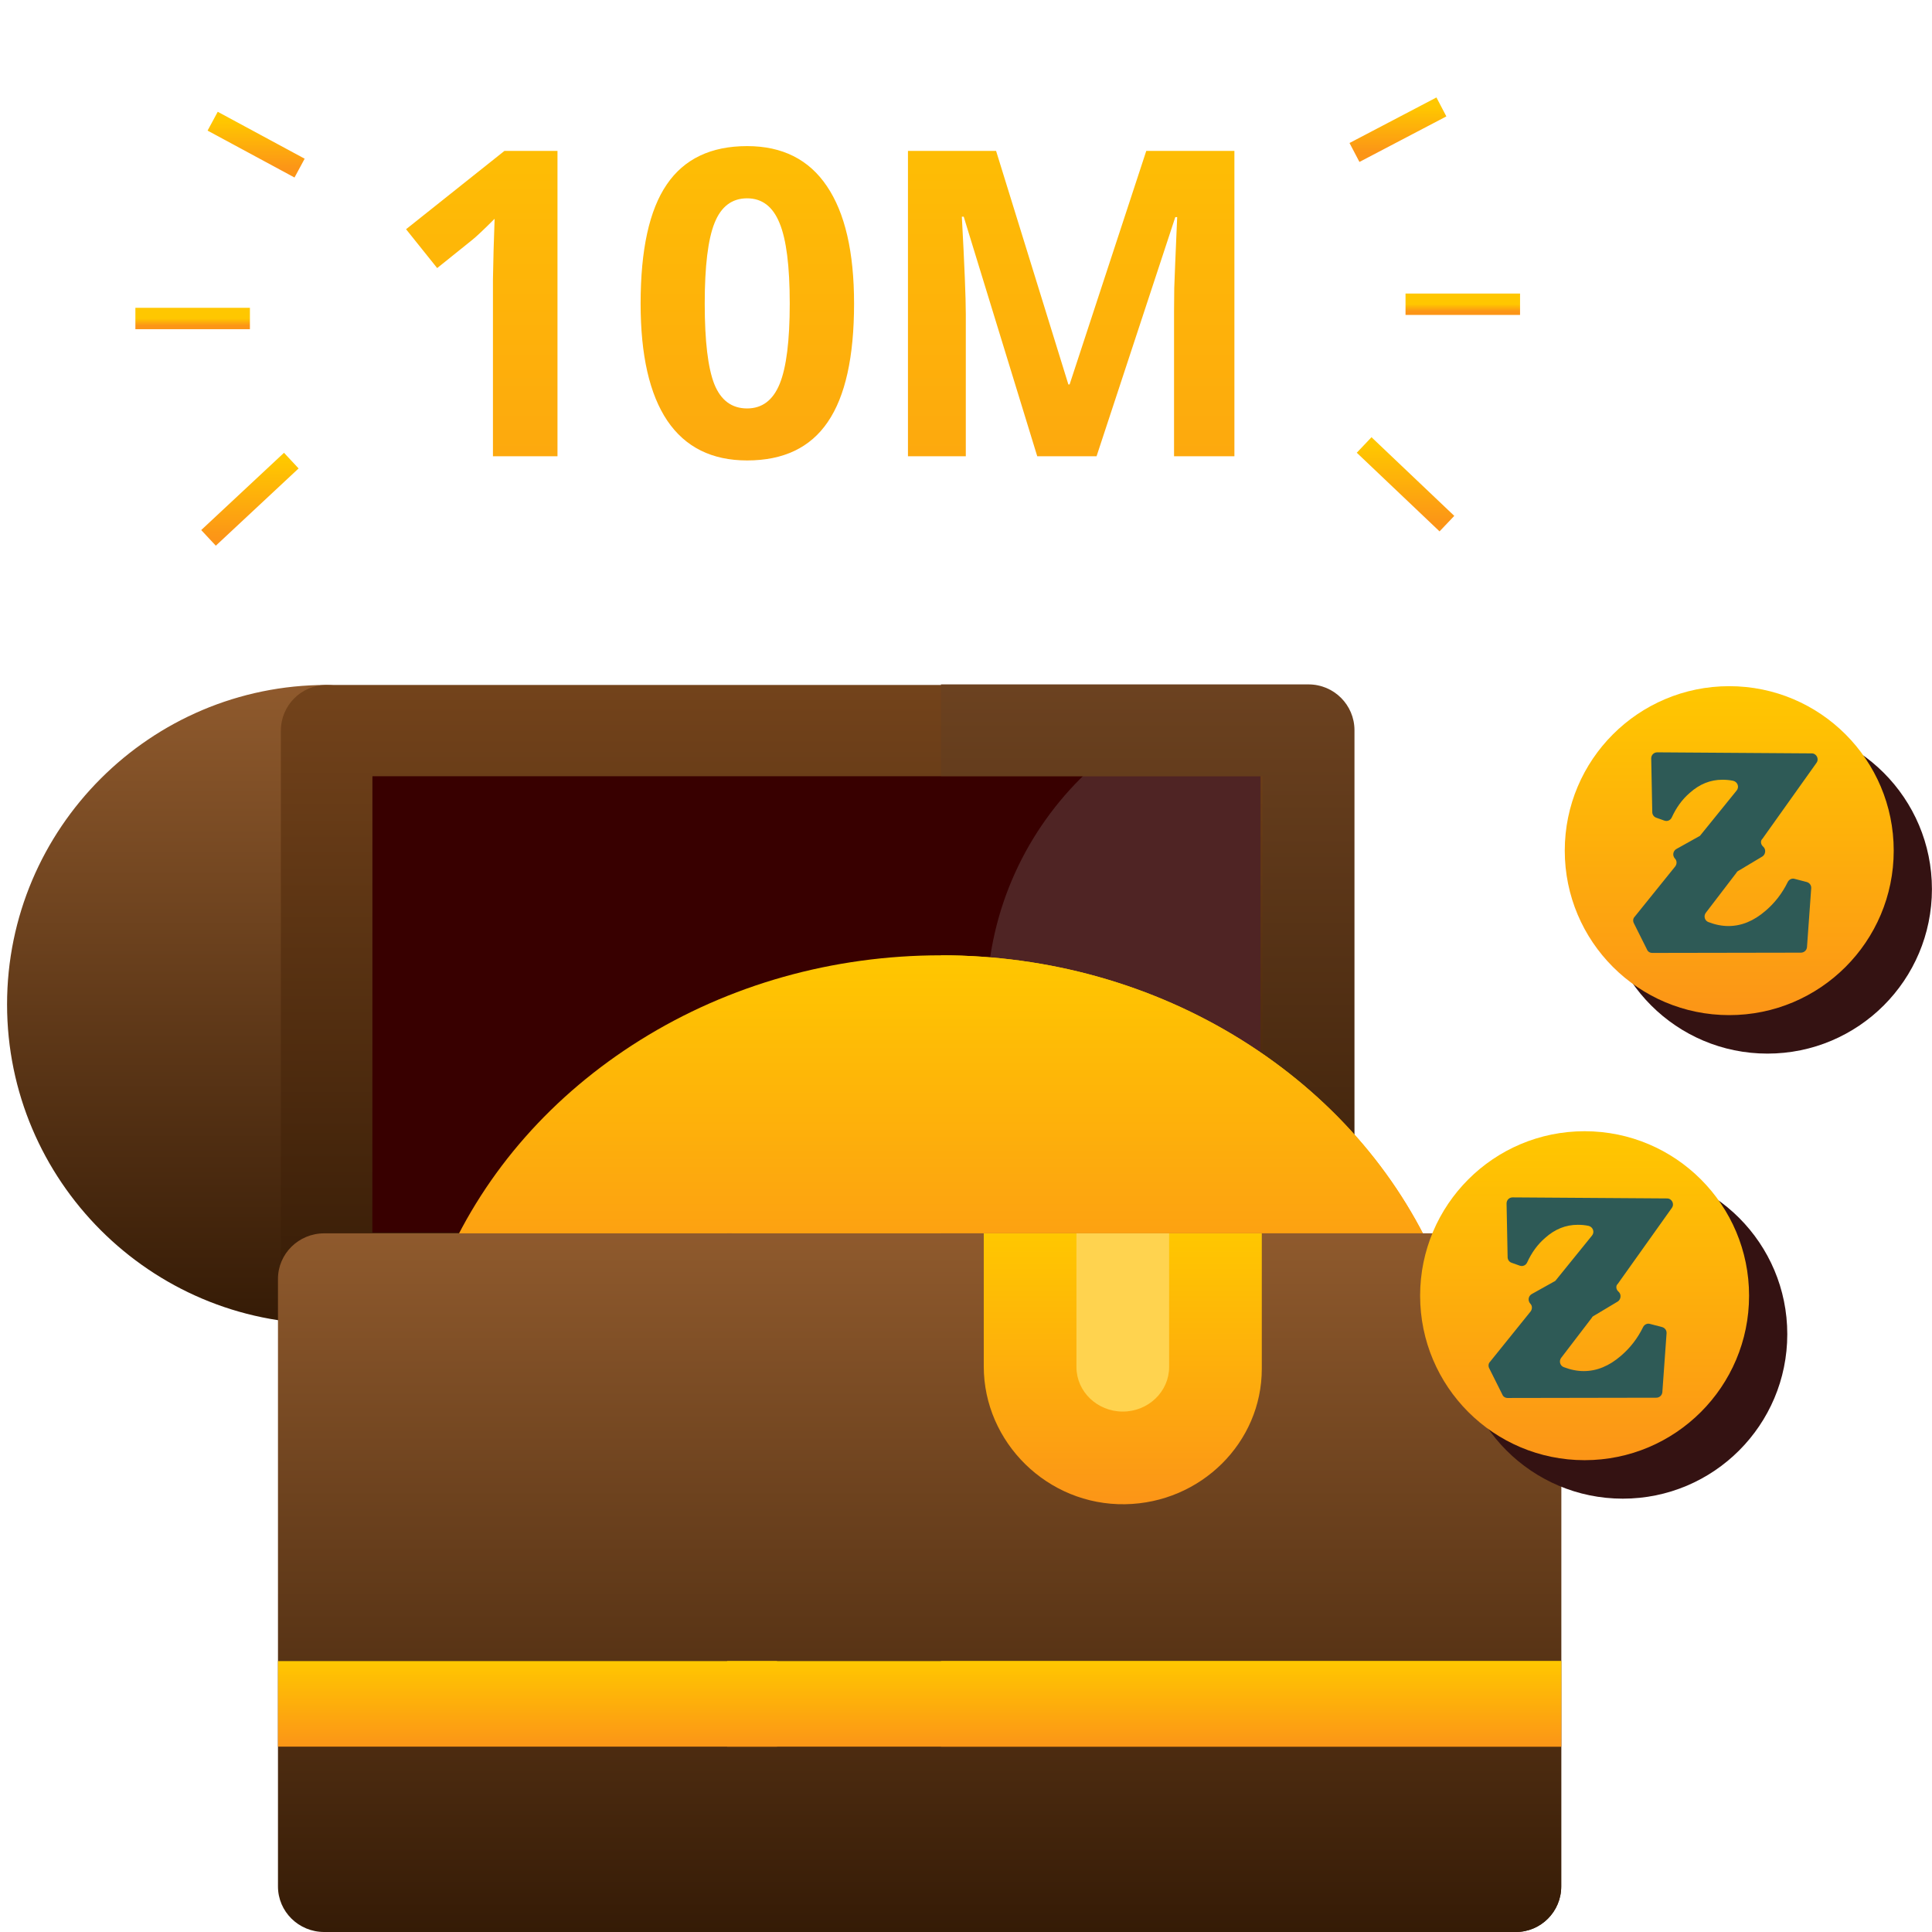 <svg width="271" height="271" viewBox="0 0 271 271" fill="none" xmlns="http://www.w3.org/2000/svg">
<path d="M78.198 64H69.145V39.215L69.233 35.143L69.379 30.689C67.876 32.193 66.831 33.18 66.245 33.648L61.323 37.603L56.958 32.154L70.756 21.168H78.198V64ZM119.799 42.584C119.799 50.065 118.569 55.602 116.108 59.195C113.667 62.789 109.897 64.586 104.799 64.586C99.858 64.586 96.127 62.73 93.608 59.02C91.108 55.309 89.858 49.83 89.858 42.584C89.858 35.025 91.079 29.459 93.52 25.885C95.961 22.291 99.721 20.494 104.799 20.494C109.741 20.494 113.471 22.369 115.991 26.119C118.53 29.869 119.799 35.357 119.799 42.584ZM98.852 42.584C98.852 47.838 99.301 51.607 100.2 53.893C101.118 56.158 102.651 57.291 104.799 57.291C106.909 57.291 108.432 56.139 109.37 53.834C110.307 51.529 110.776 47.779 110.776 42.584C110.776 37.33 110.297 33.56 109.34 31.275C108.403 28.971 106.889 27.818 104.799 27.818C102.67 27.818 101.147 28.971 100.229 31.275C99.311 33.56 98.852 37.33 98.852 42.584ZM145.493 64L135.18 30.396H134.917C135.288 37.232 135.473 41.793 135.473 44.078V64H127.358V21.168H139.721L149.858 53.922H150.034L160.786 21.168H173.149V64H164.682V43.727C164.682 42.77 164.692 41.666 164.711 40.416C164.75 39.166 164.887 35.846 165.122 30.455H164.858L153.813 64H145.493Z" fill="url(#paint0_linear)"/>
<path d="M182.991 179H45.991V102H182.991V179Z" fill="#380000"/>
<path d="M131.991 102H182.991V179H131.991V102Z" fill="#380000"/>
<path d="M183.214 185.696C158.506 185.696 138.405 165.595 138.405 140.887C138.405 116.179 158.506 96.078 183.214 96.078C186.749 96.078 189.615 98.944 189.615 102.479V179.295C189.615 182.83 186.749 185.696 183.214 185.696Z" fill="#4F2424"/>
<path d="M45.8 185.696C21.092 185.696 0.991 165.595 0.991 140.887C0.991 116.179 21.092 96.078 45.8 96.078C49.335 96.078 52.201 98.944 52.201 102.479V179.295C52.201 182.83 49.335 185.696 45.8 185.696Z" fill="url(#paint1_linear)"/>
<path d="M183.214 185.696H45.8C42.264 185.696 39.398 182.83 39.398 179.295V102.479C39.398 98.944 42.264 96.078 45.8 96.078H183.214C186.749 96.078 189.615 98.944 189.615 102.479V179.295C189.615 182.83 186.749 185.696 183.214 185.696ZM52.201 172.894H176.813V108.881H52.201V172.894Z" fill="url(#paint2_linear)"/>
<path d="M183.546 96H131.991V108.857H177.102V173.143H131.991V186H183.546C187.105 186 189.991 183.122 189.991 179.571V102.429C189.991 98.878 187.105 96 183.546 96Z" fill="url(#paint3_linear)"/>
<path d="M195.627 186H68.354C66.195 186 64.182 184.881 63.01 183.028C61.837 181.175 61.665 178.841 62.552 176.829C68.1 164.255 77.525 153.555 89.81 145.885C102.263 138.11 116.849 134 131.991 134C147.133 134 161.719 138.11 174.171 145.885C186.456 153.555 195.882 164.255 201.429 176.829C202.316 178.841 202.144 181.175 200.972 183.028C199.799 184.881 197.787 186 195.627 186Z" fill="url(#paint4_linear)"/>
<path d="M201.429 176.829C195.882 164.255 186.456 153.555 174.171 145.885C161.719 138.11 147.133 134 131.991 134V186H195.627C197.787 186 199.799 184.881 200.972 183.028C202.144 181.175 202.316 178.841 201.429 176.829Z" fill="url(#paint5_linear)"/>
<path d="M102.509 271H45.472C41.893 271 38.991 268.138 38.991 264.609V179.391C38.991 175.862 41.893 173 45.472 173H102.509C106.089 173 108.991 175.862 108.991 179.391V264.609C108.991 268.138 106.089 271 102.509 271Z" fill="url(#paint6_linear)"/>
<path d="M101.991 173H212.609C216.133 173 218.991 175.862 218.991 179.391V264.609C218.991 268.138 216.133 271 212.609 271H101.991V173Z" fill="url(#paint7_linear)"/>
<path d="M212.625 173H131.991V271H212.625C216.141 271 218.991 268.138 218.991 264.609V179.391C218.991 175.862 216.141 173 212.625 173Z" fill="url(#paint8_linear)"/>
<path d="M157.83 210.997C146.92 211.179 137.991 202.295 137.991 191.663V173H176.991V192C176.991 202.367 168.426 210.82 157.83 210.997Z" fill="url(#paint9_linear)"/>
<path d="M150.991 173V191.75C150.991 195.196 153.907 198 157.491 198C161.075 198 163.991 195.196 163.991 191.75V173H150.991Z" fill="#FFD34F"/>
<path d="M38.991 233H108.991V245H38.991V233Z" fill="url(#paint10_linear)"/>
<path d="M101.991 233H218.991V245H101.991V233Z" fill="url(#paint11_linear)"/>
<path d="M131.991 233H218.991V245H131.991V233Z" fill="url(#paint12_linear)"/>
<path d="M227.63 210.216C240.372 210.216 250.701 199.886 250.701 187.145C250.701 174.403 240.372 164.074 227.63 164.074C214.888 164.074 204.559 174.403 204.559 187.145C204.559 199.886 214.888 210.216 227.63 210.216Z" fill="#341212"/>
<path d="M222.27 204.818C235.011 204.818 245.341 194.489 245.341 181.747C245.341 169.005 235.011 158.676 222.27 158.676C209.528 158.676 199.199 169.005 199.199 181.747C199.199 194.489 209.528 204.818 222.27 204.818Z" fill="url(#paint13_linear)"/>
<path d="M226.964 181.119L227.075 181.23C227.445 181.599 227.371 182.265 226.927 182.561L223.526 184.594C223.452 184.631 223.341 184.705 223.304 184.816L218.978 190.473C218.645 190.917 218.83 191.582 219.348 191.767C220.309 192.137 221.233 192.322 222.158 192.322C223.969 192.322 225.707 191.619 227.371 190.177C228.665 189.068 229.7 187.737 230.477 186.147C230.662 185.777 231.068 185.593 231.438 185.703L233.139 186.147C233.545 186.258 233.804 186.628 233.767 187.034L233.176 195.279C233.139 195.723 232.769 196.056 232.325 196.056L211.473 196.093C211.14 196.093 210.844 195.908 210.733 195.612L208.885 191.915C208.737 191.619 208.774 191.249 208.996 191.028L214.689 183.966C214.948 183.633 214.948 183.152 214.652 182.857C214.283 182.45 214.357 181.821 214.837 181.526L218.017 179.751C218.128 179.714 218.202 179.64 218.276 179.529L223.304 173.318C223.711 172.837 223.452 172.097 222.823 171.95C222.306 171.839 221.788 171.802 221.307 171.802C219.644 171.802 218.128 172.393 216.723 173.65C215.651 174.575 214.837 175.721 214.209 177.089C214.024 177.495 213.58 177.68 213.173 177.532L212.027 177.126C211.695 177.015 211.473 176.682 211.473 176.349L211.325 168.807C211.325 168.326 211.695 167.957 212.175 167.957L233.841 168.104C234.507 168.104 234.913 168.881 234.507 169.435L226.927 180.084C226.631 180.342 226.668 180.823 226.964 181.119Z" fill="#2E5A56"/>
<path d="M247.919 147.788C260.661 147.788 270.99 137.459 270.99 124.717C270.99 111.975 260.661 101.646 247.919 101.646C235.177 101.646 224.848 111.975 224.848 124.717C224.848 137.459 235.177 147.788 247.919 147.788Z" fill="#341212"/>
<path d="M242.559 142.39C255.3 142.39 265.63 132.061 265.63 119.319C265.63 106.578 255.3 96.249 242.559 96.249C229.817 96.249 219.488 106.578 219.488 119.319C219.488 132.061 229.817 142.39 242.559 142.39Z" fill="url(#paint14_linear)"/>
<path d="M247.253 118.691L247.364 118.802C247.734 119.172 247.66 119.837 247.216 120.133L243.815 122.167C243.741 122.203 243.63 122.277 243.593 122.388L239.267 128.045C238.934 128.489 239.119 129.154 239.637 129.339C240.598 129.709 241.523 129.894 242.447 129.894C244.259 129.894 245.996 129.191 247.66 127.749C248.954 126.64 249.989 125.309 250.766 123.719C250.951 123.35 251.357 123.165 251.727 123.276L253.428 123.719C253.834 123.83 254.093 124.2 254.056 124.607L253.465 132.852C253.428 133.295 253.058 133.628 252.614 133.628L231.762 133.665C231.429 133.665 231.133 133.48 231.022 133.184L229.174 129.487C229.026 129.191 229.063 128.822 229.285 128.6L234.978 121.538C235.237 121.205 235.237 120.725 234.941 120.429C234.572 120.022 234.646 119.394 235.126 119.098L238.306 117.323C238.417 117.286 238.491 117.212 238.565 117.101L243.593 110.89C244 110.409 243.741 109.67 243.112 109.522C242.595 109.411 242.077 109.374 241.596 109.374C239.933 109.374 238.417 109.966 237.012 111.223C235.94 112.147 235.126 113.293 234.498 114.661C234.313 115.068 233.869 115.253 233.463 115.105L232.316 114.698C231.984 114.587 231.762 114.254 231.762 113.922L231.614 106.379C231.614 105.899 231.984 105.529 232.464 105.529L254.13 105.677C254.796 105.677 255.202 106.453 254.796 107.008L247.216 117.656C246.921 117.915 246.958 118.395 247.253 118.691Z" fill="#2E5A56"/>
<path d="M35.055 44.676H18.991" stroke="url(#paint15_linear)" stroke-width="3" stroke-miterlimit="10"/>
<path d="M42.022 23.58L29.829 17" stroke="url(#paint16_linear)" stroke-width="3" stroke-miterlimit="10"/>
<path d="M40.861 64.611L29.248 75.449" stroke="url(#paint17_linear)" stroke-width="3" stroke-miterlimit="10"/>
<path d="M197.152 42.676H213.216" stroke="url(#paint18_linear)" stroke-width="3" stroke-miterlimit="10"/>
<path d="M189.991 21.387L202.184 15" stroke="url(#paint19_linear)" stroke-width="3" stroke-miterlimit="10"/>
<path d="M191.346 62.417L202.958 73.449" stroke="url(#paint20_linear)" stroke-width="3" stroke-miterlimit="10"/>
<defs>
<linearGradient id="paint0_linear" x1="115.991" y1="0" x2="115.991" y2="106" gradientUnits="userSpaceOnUse">
<stop stop-color="#FFC700"/>
<stop offset="1" stop-color="#FC9517"/>
</linearGradient>
<linearGradient id="paint1_linear" x1="26.596" y1="96.078" x2="26.596" y2="185.696" gradientUnits="userSpaceOnUse">
<stop stop-color="#8F5A2D"/>
<stop offset="1" stop-color="#351B06"/>
</linearGradient>
<linearGradient id="paint2_linear" x1="114.507" y1="96.078" x2="114.507" y2="185.696" gradientUnits="userSpaceOnUse">
<stop stop-color="#73431B"/>
<stop offset="1" stop-color="#351B06"/>
</linearGradient>
<linearGradient id="paint3_linear" x1="160.991" y1="96" x2="160.991" y2="186" gradientUnits="userSpaceOnUse">
<stop stop-color="#6C4220"/>
<stop offset="1" stop-color="#351B06"/>
</linearGradient>
<linearGradient id="paint4_linear" x1="131.991" y1="134" x2="131.991" y2="186" gradientUnits="userSpaceOnUse">
<stop stop-color="#FFC700"/>
<stop offset="1" stop-color="#FC9517"/>
</linearGradient>
<linearGradient id="paint5_linear" x1="166.991" y1="134" x2="166.991" y2="186" gradientUnits="userSpaceOnUse">
<stop stop-color="#FFC700"/>
<stop offset="1" stop-color="#FC9517"/>
</linearGradient>
<linearGradient id="paint6_linear" x1="73.991" y1="173" x2="73.991" y2="271" gradientUnits="userSpaceOnUse">
<stop stop-color="#8F5A2D"/>
<stop offset="1" stop-color="#351B06"/>
</linearGradient>
<linearGradient id="paint7_linear" x1="160.491" y1="173" x2="160.491" y2="271" gradientUnits="userSpaceOnUse">
<stop stop-color="#8F5A2D"/>
<stop offset="1" stop-color="#351B06"/>
</linearGradient>
<linearGradient id="paint8_linear" x1="175.491" y1="173" x2="175.491" y2="271" gradientUnits="userSpaceOnUse">
<stop stop-color="#8F5A2D"/>
<stop offset="1" stop-color="#351B06"/>
</linearGradient>
<linearGradient id="paint9_linear" x1="157.491" y1="173" x2="157.491" y2="211" gradientUnits="userSpaceOnUse">
<stop stop-color="#FFC700"/>
<stop offset="1" stop-color="#FC9517"/>
</linearGradient>
<linearGradient id="paint10_linear" x1="73.991" y1="233" x2="73.991" y2="245" gradientUnits="userSpaceOnUse">
<stop stop-color="#FFC700"/>
<stop offset="1" stop-color="#FC9517"/>
</linearGradient>
<linearGradient id="paint11_linear" x1="160.491" y1="233" x2="160.491" y2="245" gradientUnits="userSpaceOnUse">
<stop stop-color="#FFC700"/>
<stop offset="1" stop-color="#FC9517"/>
</linearGradient>
<linearGradient id="paint12_linear" x1="175.491" y1="233" x2="175.491" y2="245" gradientUnits="userSpaceOnUse">
<stop stop-color="#FFC700"/>
<stop offset="1" stop-color="#FC9517"/>
</linearGradient>
<linearGradient id="paint13_linear" x1="222.27" y1="158.676" x2="222.27" y2="204.818" gradientUnits="userSpaceOnUse">
<stop stop-color="#FFC700"/>
<stop offset="1" stop-color="#FC9517"/>
</linearGradient>
<linearGradient id="paint14_linear" x1="242.559" y1="96.249" x2="242.559" y2="142.39" gradientUnits="userSpaceOnUse">
<stop stop-color="#FFC700"/>
<stop offset="1" stop-color="#FC9517"/>
</linearGradient>
<linearGradient id="paint15_linear" x1="27.023" y1="44.676" x2="27.023" y2="45.676" gradientUnits="userSpaceOnUse">
<stop stop-color="#FFC700"/>
<stop offset="1" stop-color="#FC9517"/>
</linearGradient>
<linearGradient id="paint16_linear" x1="35.925" y1="17" x2="35.925" y2="23.58" gradientUnits="userSpaceOnUse">
<stop stop-color="#FFC700"/>
<stop offset="1" stop-color="#FC9517"/>
</linearGradient>
<linearGradient id="paint17_linear" x1="35.054" y1="64.611" x2="35.054" y2="75.449" gradientUnits="userSpaceOnUse">
<stop stop-color="#FFC700"/>
<stop offset="1" stop-color="#FC9517"/>
</linearGradient>
<linearGradient id="paint18_linear" x1="205.184" y1="42.676" x2="205.184" y2="43.676" gradientUnits="userSpaceOnUse">
<stop stop-color="#FFC700"/>
<stop offset="1" stop-color="#FC9517"/>
</linearGradient>
<linearGradient id="paint19_linear" x1="196.087" y1="15" x2="196.087" y2="21.387" gradientUnits="userSpaceOnUse">
<stop stop-color="#FFC700"/>
<stop offset="1" stop-color="#FC9517"/>
</linearGradient>
<linearGradient id="paint20_linear" x1="197.152" y1="62.417" x2="197.152" y2="73.449" gradientUnits="userSpaceOnUse">
<stop stop-color="#FFC700"/>
<stop offset="1" stop-color="#FC9517"/>
</linearGradient>
</defs>
</svg>
